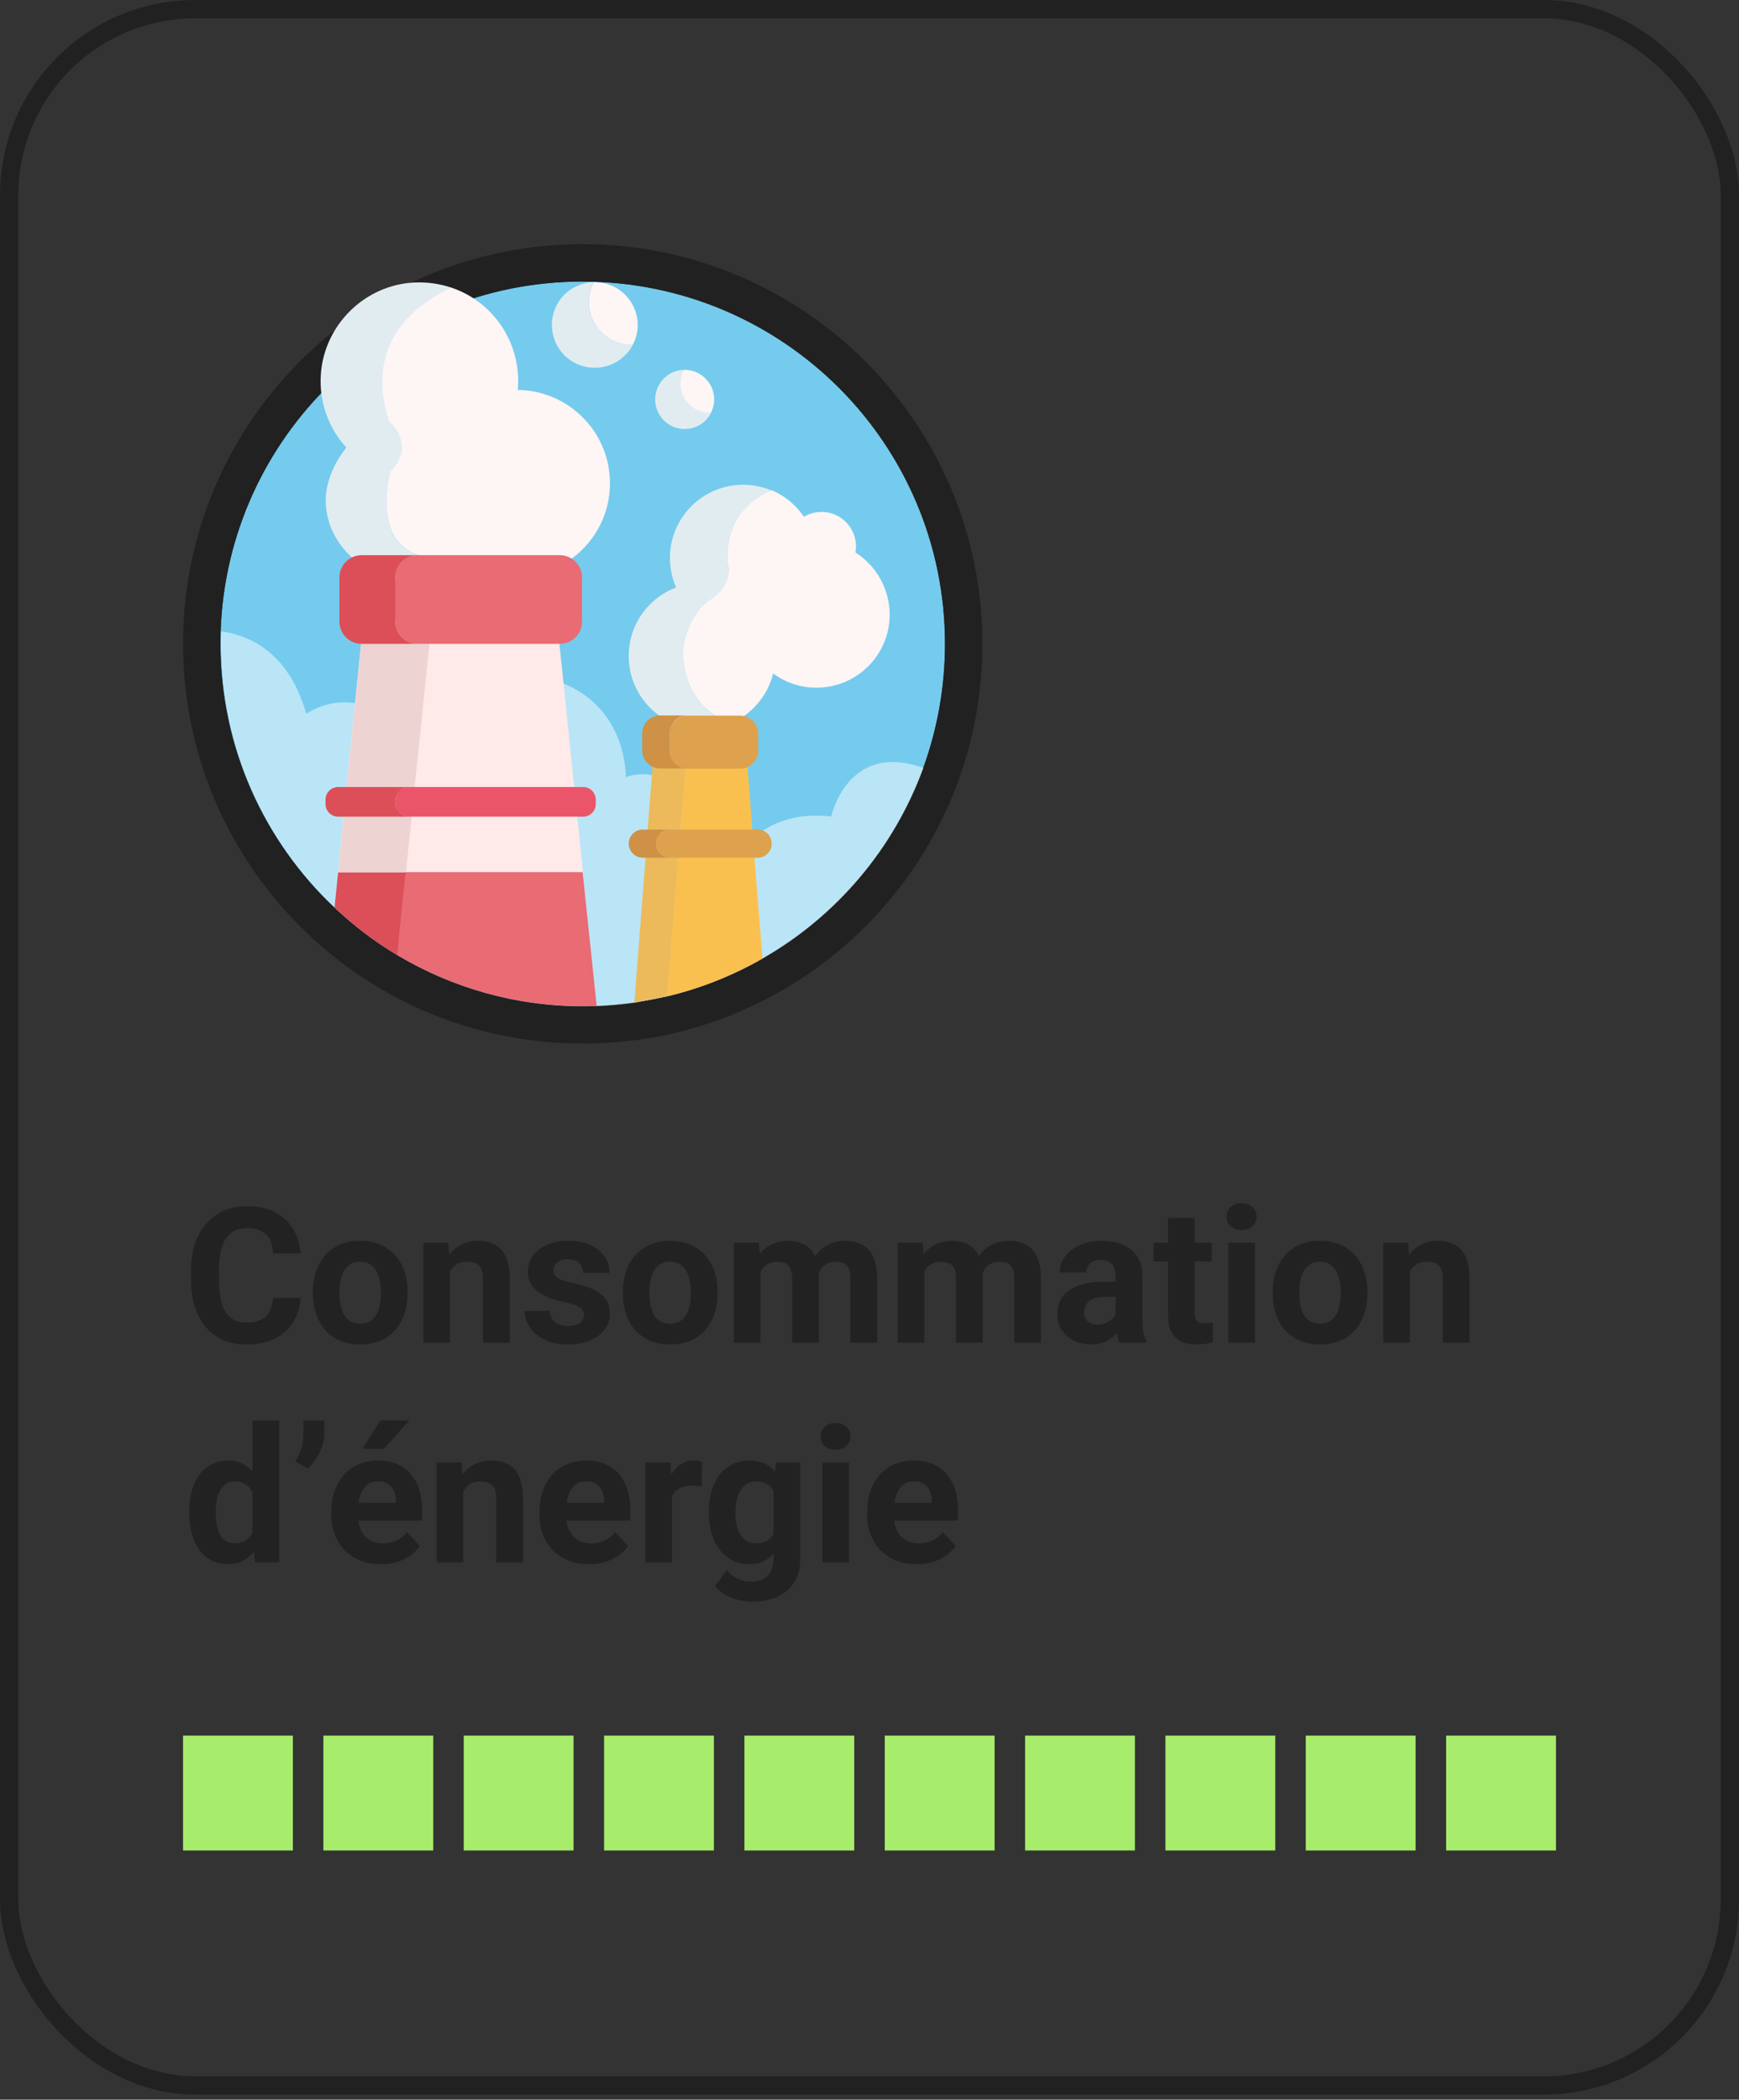 <svg width="285" height="344" viewBox="0 0 285 344" fill="none" xmlns="http://www.w3.org/2000/svg">
<rect x="0" y="0" width="285" height="344" fill="#333333" stroke="none"/>
<rect x="1.5" y="1.5" width="282" height="340.172" rx="30.5" stroke="#212121" stroke-width="3"/>
<path d="M154.872 105.484C154.872 112.608 153.613 119.456 151.31 125.812C146.489 139.078 137.062 150.101 124.963 157.041C120.142 159.805 114.861 161.923 109.303 163.244C107.553 163.674 105.741 164.011 103.929 164.257C101.903 164.533 99.845 164.718 97.757 164.81C97.02 164.84 96.253 164.84 95.485 164.84C84.369 164.84 73.96 161.77 65.055 156.457C61.339 154.247 57.9 151.606 54.768 148.658C43.314 137.849 36.129 122.496 36.129 105.484C36.129 104.778 36.129 104.103 36.16 103.396C37.265 71.584 63.396 46.128 95.454 46.128C128.31 46.159 154.872 72.72 154.872 105.484Z" fill="#74CBED"/>
<path fill-rule="evenodd" clip-rule="evenodd" d="M157.071 127.9L157.069 127.906C151.744 142.558 141.342 154.711 128.012 162.357L128.011 162.358C122.696 165.405 116.874 167.742 110.741 169.201C108.773 169.684 106.755 170.059 104.752 170.33C102.538 170.632 100.296 170.833 98.027 170.933L98.02 170.933L98.012 170.933C97.146 170.969 96.27 170.969 95.538 170.969H95.485C83.227 170.969 71.738 167.581 61.917 161.723C57.789 159.266 53.997 156.349 50.567 153.121L50.561 153.116C37.935 141.2 30 124.257 30 105.485L30 105.437C30 104.768 30 103.988 30.035 103.158C31.268 68.073 60.088 40 95.454 40H95.46C131.689 40.034 161 69.329 161 105.485C161 113.335 159.612 120.888 157.071 127.9ZM36.159 103.397C36.129 104.103 36.129 104.778 36.129 105.485C36.129 122.496 43.314 137.849 54.768 148.658C57.9 151.606 61.339 154.247 65.054 156.458C73.959 161.77 84.369 164.841 95.485 164.841C96.252 164.841 97.02 164.841 97.757 164.81C99.845 164.718 101.902 164.534 103.929 164.257C105.741 164.012 107.552 163.674 109.303 163.244C114.861 161.924 120.142 159.805 124.963 157.041C137.061 150.101 146.488 139.078 151.309 125.812C153.612 119.456 154.871 112.609 154.871 105.485C154.871 72.721 128.31 46.159 95.454 46.129C63.396 46.129 37.265 71.585 36.159 103.397Z" fill="#212121"/>
<path opacity="0.5" d="M109.333 163.244C114.891 161.923 120.142 159.805 124.994 157.041C137.092 150.132 146.488 139.078 151.34 125.812C138.873 121.36 136.232 133.765 136.232 133.765C131.289 133.213 127.696 134.349 125.055 136.068C124.472 136.437 123.95 136.867 123.458 137.297C122.291 138.31 121.401 139.446 120.725 140.521C119.159 142.947 118.668 145.065 118.668 145.065L115.966 140.521L113.202 135.884L111.728 133.428L110.961 132.138C110.408 128.76 108.627 127.44 106.877 127.01C104.727 126.488 102.547 127.317 102.547 127.317C102.547 127.317 102.916 116.324 92.383 111.994C90.51 111.227 88.299 110.674 85.689 110.428C78.842 109.784 73.406 111.411 69.599 113.284C65.484 115.311 63.273 117.644 63.273 117.644C61.554 116.232 59.834 115.495 58.207 115.219C53.754 114.42 50.192 116.938 50.192 116.938C47.521 107.603 41.809 104.256 36.251 103.427C36.221 104.133 36.221 104.809 36.221 105.515C36.221 122.527 43.375 137.88 54.829 148.689C57.961 151.637 61.4 154.277 65.146 156.488C74.051 161.801 84.43 164.871 95.577 164.871C96.344 164.871 97.081 164.841 97.849 164.841C99.937 164.779 101.994 164.564 104.021 164.288L109.333 163.244Z" fill="white"/>
<path d="M95.547 142.916H55.383L59.559 101.554H91.279L95.547 142.916Z" fill="#FFE9E9"/>
<path d="M97.787 164.81C97.05 164.841 96.282 164.841 95.514 164.841C84.398 164.841 73.989 161.77 65.084 156.458C65.483 152.65 65.975 147.952 66.466 142.885H95.484L97.787 164.81Z" fill="#E96B73"/>
<path d="M66.497 142.916C65.975 147.952 65.483 152.681 65.115 156.488C61.399 154.277 57.96 151.637 54.828 148.689L55.411 142.916H66.497Z" fill="#DC4F58"/>
<path d="M70.583 103.612C70.552 103.888 68.311 125.352 66.53 142.886H55.414L59.59 101.524H60.45L70.583 103.612Z" fill="#EED3D3"/>
<path d="M66.588 133.796H55.411C54.275 133.796 53.353 132.875 53.353 131.739V131.002C53.353 129.866 54.275 128.944 55.411 128.944H66.465C65.452 129.436 64.746 130.326 64.746 131.339C64.746 132.414 65.513 133.335 66.588 133.796Z" fill="#DC4F58"/>
<path d="M97.635 131.002V131.739C97.635 132.875 96.714 133.796 95.578 133.796H66.59C65.485 133.335 64.748 132.414 64.748 131.339C64.748 130.326 65.424 129.405 66.468 128.944H95.578C96.714 128.944 97.635 129.866 97.635 131.002Z" fill="#EA556A"/>
<path d="M126.528 80.397C125.084 79.783 123.488 79.415 121.799 79.415C115.166 79.415 109.793 84.788 109.793 91.421C109.793 93.14 110.161 94.768 110.806 96.242C106.261 97.961 103.037 102.322 103.037 107.48C103.037 114.113 108.411 119.487 115.043 119.487C116.671 119.487 118.206 119.18 119.619 118.596C118.82 118.258 117.991 117.829 117.193 117.276C111.451 113.499 111.911 106.467 111.911 106.467C111.911 106.467 112.188 103.304 114.092 100.602C114.706 99.742 115.473 98.913 116.456 98.238C117.531 97.531 118.237 96.764 118.667 96.027C119.496 94.676 119.465 93.448 119.342 92.772C119.25 92.158 119.158 91.513 119.189 90.899C119.404 84.051 124.04 81.349 126.528 80.397Z" fill="#E1ECF1"/>
<path d="M140.194 90.499C140.255 90.192 140.286 89.855 140.286 89.517C140.286 86.415 137.768 83.867 134.636 83.867C133.561 83.867 132.578 84.174 131.749 84.665C130.828 83.283 129.6 82.116 128.218 81.226C127.696 80.888 127.113 80.581 126.529 80.335C124.073 81.287 119.405 84.02 119.19 90.868C119.16 91.482 119.221 92.127 119.344 92.741C119.467 93.416 119.497 94.645 118.668 95.996C118.238 96.733 117.532 97.47 116.457 98.207C115.475 98.882 114.707 99.681 114.093 100.571C112.189 103.304 111.913 106.436 111.913 106.436C111.913 106.436 111.421 113.468 117.194 117.245C118.023 117.767 118.822 118.227 119.62 118.565C123.121 117.122 125.792 114.082 126.713 110.336C128.709 111.81 131.166 112.67 133.807 112.67C140.439 112.67 145.813 107.296 145.813 100.663C145.782 96.395 143.541 92.649 140.194 90.499Z" fill="#FEF5F5"/>
<path d="M124.963 157.041C120.142 159.805 114.861 161.924 109.303 163.244L111.114 140.521L111.483 135.915L111.667 133.458L112.281 125.935V125.905L112.496 123.08H122.322L122.507 125.659L123.305 135.915L123.397 137.327L123.643 140.552L124.963 157.041Z" fill="#FAC04F"/>
<path d="M109.333 163.244L111.144 140.521L111.513 135.884L111.697 133.458L112.311 125.905L112.526 123.08H111.666L109.732 123.233L107.091 123.479L106.938 125.628L106.845 127.01L106.139 135.884L105.801 140.521L103.959 164.257L109.333 163.244Z" fill="#ECBA5A"/>
<path d="M109.795 140.521H105.342C104.083 140.521 103.039 139.477 103.039 138.218C103.039 137.573 103.315 136.99 103.715 136.591C104.145 136.161 104.697 135.915 105.342 135.915H109.795C109.15 135.915 108.597 136.161 108.167 136.591C107.737 137.02 107.492 137.573 107.492 138.218C107.492 139.477 108.536 140.521 109.795 140.521Z" fill="#CE9145"/>
<path d="M126.469 138.218C126.469 138.863 126.224 139.446 125.794 139.845C125.364 140.275 124.811 140.521 124.166 140.521H109.826C108.567 140.521 107.523 139.477 107.523 138.218C107.523 137.573 107.769 136.989 108.199 136.59C108.629 136.16 109.182 135.915 109.826 135.915H124.166C125.425 135.884 126.469 136.928 126.469 138.218Z" fill="#DEA14E"/>
<path d="M112.679 125.904H108.196C106.568 125.904 105.248 124.584 105.248 122.957V120.162C105.248 118.535 106.568 117.214 108.196 117.214H112.679C111.052 117.214 109.731 118.535 109.731 120.162V122.957C109.731 124.584 111.052 125.904 112.679 125.904Z" fill="#CE9145"/>
<path d="M124.255 120.193V122.987C124.255 124.615 122.934 125.935 121.307 125.935H112.678C111.051 125.935 109.73 124.615 109.73 122.987V120.193C109.73 118.566 111.051 117.245 112.678 117.245H121.307C122.934 117.245 124.255 118.566 124.255 120.193Z" fill="#DEA14E"/>
<path d="M103.714 56.477C103.345 57.214 102.823 57.889 102.148 58.473C99.261 61.052 94.809 60.806 92.23 57.92C89.65 55.033 89.896 50.581 92.782 48.002C94.072 46.865 95.669 46.282 97.265 46.221C95.976 48.739 96.252 51.901 98.248 54.112C99.722 55.74 101.718 56.538 103.714 56.477Z" fill="#E1ECF1"/>
<path d="M102.733 48.585C104.728 50.827 105.036 53.989 103.715 56.477C101.719 56.538 99.723 55.74 98.28 54.143C96.284 51.901 95.977 48.739 97.297 46.252C99.293 46.19 101.289 46.958 102.733 48.585Z" fill="#FEF5F5"/>
<path d="M116.519 67.685C116.242 68.207 115.904 68.668 115.444 69.067C113.448 70.848 110.377 70.664 108.596 68.668C106.815 66.672 107 63.601 108.995 61.82C109.886 61.022 110.991 60.623 112.097 60.592C111.206 62.311 111.391 64.522 112.772 66.058C113.724 67.194 115.137 67.716 116.519 67.685Z" fill="#E1ECF1"/>
<path d="M115.812 62.219C117.194 63.754 117.409 65.934 116.488 67.685C115.106 67.716 113.724 67.194 112.742 66.057C111.36 64.522 111.145 62.342 112.066 60.592C113.448 60.561 114.83 61.114 115.812 62.219Z" fill="#FEF5F5"/>
<path d="M68.462 90.96C61.829 88.688 63.303 80.182 63.825 77.879C63.917 77.541 64.071 77.204 64.316 76.958C67.418 73.488 64.992 70.295 64.101 69.343C63.886 69.128 63.764 68.882 63.671 68.606C59.495 54.849 70.028 48.861 74.02 47.142C72.116 46.497 70.058 46.19 67.909 46.282C59.802 46.681 53.17 53.191 52.586 61.267C52.249 65.934 53.907 70.203 56.762 73.335C54.889 75.638 53.385 78.862 53.385 81.963C53.385 89.671 60.601 95.597 69.076 95.597C72.147 95.597 75.002 94.768 77.397 93.356C74.357 92.68 71.133 91.882 68.462 90.96Z" fill="#E1ECF1"/>
<path d="M84.859 63.877C84.89 63.417 84.921 62.925 84.921 62.434C84.921 56.016 81.205 50.458 75.77 47.848C75.187 47.572 74.573 47.326 73.959 47.111C69.967 48.862 59.434 54.849 63.61 68.575C63.641 68.729 63.703 68.882 63.764 69.036C63.764 69.036 63.917 69.159 64.132 69.435C64.132 69.435 64.132 69.435 64.163 69.466C64.194 69.496 64.225 69.527 64.255 69.558L64.286 69.589C64.317 69.619 64.347 69.65 64.378 69.681C64.378 69.711 64.409 69.711 64.409 69.742C64.439 69.773 64.47 69.804 64.501 69.834C64.532 69.865 64.532 69.865 64.562 69.896C64.593 69.926 64.624 69.988 64.654 70.019C64.654 70.049 64.685 70.049 64.685 70.08C64.777 70.203 64.869 70.326 64.962 70.479C64.962 70.51 64.992 70.51 64.992 70.54C65.023 70.602 65.054 70.633 65.084 70.694C65.115 70.725 65.115 70.755 65.146 70.786C65.176 70.848 65.207 70.878 65.238 70.94C65.238 70.97 65.269 71.001 65.269 71.032C65.299 71.093 65.33 71.155 65.33 71.185C65.33 71.216 65.361 71.247 65.361 71.278C65.391 71.339 65.422 71.431 65.453 71.492C65.453 71.492 65.453 71.523 65.484 71.523C65.514 71.615 65.545 71.707 65.576 71.799C65.576 71.83 65.606 71.861 65.606 71.892C65.637 71.953 65.637 72.014 65.668 72.107C65.668 72.137 65.698 72.168 65.698 72.199C65.698 72.26 65.729 72.322 65.729 72.383C65.729 72.414 65.729 72.444 65.76 72.506C65.76 72.567 65.791 72.629 65.791 72.69C65.791 72.721 65.791 72.751 65.791 72.813C65.791 72.905 65.791 72.966 65.821 73.058C65.821 73.089 65.821 73.12 65.821 73.151C65.821 73.243 65.821 73.365 65.821 73.458C65.821 73.488 65.821 73.519 65.821 73.55C65.821 73.642 65.821 73.703 65.791 73.795C65.791 73.826 65.791 73.888 65.791 73.918C65.791 73.98 65.76 74.072 65.76 74.133C65.76 74.164 65.729 74.225 65.729 74.256C65.729 74.317 65.698 74.41 65.668 74.471C65.668 74.502 65.637 74.563 65.637 74.594C65.606 74.686 65.576 74.747 65.545 74.839C65.545 74.87 65.514 74.901 65.514 74.932C65.484 75.054 65.422 75.177 65.361 75.3C65.361 75.331 65.33 75.331 65.33 75.362C65.269 75.454 65.238 75.576 65.177 75.668C65.146 75.699 65.115 75.761 65.115 75.791C65.054 75.883 65.023 75.945 64.962 76.037C64.931 76.068 64.9 76.129 64.869 76.16C64.808 76.252 64.747 76.313 64.716 76.406C64.685 76.436 64.654 76.498 64.624 76.528C64.562 76.62 64.501 76.682 64.409 76.774C64.378 76.805 64.347 76.866 64.317 76.897C64.194 77.02 64.102 77.142 63.979 77.265C63.979 77.265 63.917 77.48 63.825 77.849C63.303 80.152 61.829 88.657 68.462 90.93C71.164 91.851 74.358 92.649 77.398 93.294C77.613 93.171 77.797 93.049 78.012 92.926C80.038 93.908 82.28 94.461 84.675 94.461C93.12 94.461 99.967 87.613 99.967 79.169C99.967 70.786 93.212 64 84.859 63.877Z" fill="#FEF5F5"/>
<path d="M95.391 94.615V101.831C95.391 103.857 93.763 105.485 91.736 105.485H68.461C66.434 105.485 64.807 103.857 64.807 101.831V94.615C64.807 92.588 66.434 90.96 68.461 90.96H91.736C93.763 90.96 95.391 92.588 95.391 94.615Z" fill="#E96B73"/>
<path d="M68.462 105.485H59.281C57.254 105.485 55.627 103.857 55.627 101.831V94.615C55.627 92.588 57.254 90.96 59.281 90.96H68.462C66.436 90.96 64.808 92.588 64.808 94.615V101.831C64.778 103.857 66.436 105.485 68.462 105.485Z" fill="#DC4F58"/>
<path d="M44.743 212.658H49.269C49.178 214.142 48.77 215.458 48.043 216.609C47.327 217.759 46.322 218.657 45.031 219.303C43.749 219.949 42.205 220.272 40.399 220.272C38.986 220.272 37.72 220.03 36.6 219.545C35.48 219.051 34.521 218.345 33.724 217.426C32.937 216.508 32.336 215.398 31.922 214.096C31.509 212.794 31.302 211.336 31.302 209.722V208.193C31.302 206.578 31.514 205.12 31.938 203.818C32.371 202.507 32.987 201.391 33.784 200.473C34.592 199.555 35.555 198.848 36.675 198.354C37.795 197.86 39.047 197.612 40.429 197.612C42.266 197.612 43.815 197.945 45.076 198.611C46.348 199.277 47.331 200.196 48.028 201.366C48.734 202.537 49.158 203.869 49.299 205.362H44.758C44.708 204.474 44.531 203.722 44.228 203.107C43.926 202.481 43.467 202.012 42.851 201.699C42.246 201.376 41.438 201.215 40.429 201.215C39.672 201.215 39.011 201.356 38.446 201.639C37.881 201.921 37.407 202.35 37.023 202.925C36.64 203.5 36.352 204.227 36.161 205.105C35.979 205.973 35.888 206.992 35.888 208.163V209.722C35.888 210.862 35.974 211.866 36.145 212.734C36.317 213.592 36.579 214.318 36.933 214.914C37.296 215.499 37.76 215.943 38.325 216.246C38.9 216.538 39.592 216.685 40.399 216.685C41.347 216.685 42.13 216.533 42.745 216.23C43.361 215.928 43.83 215.479 44.153 214.883C44.486 214.288 44.683 213.546 44.743 212.658ZM51.282 211.947V211.629C51.282 210.428 51.454 209.323 51.797 208.314C52.14 207.295 52.639 206.412 53.295 205.665C53.951 204.918 54.759 204.338 55.717 203.924C56.676 203.5 57.776 203.289 59.017 203.289C60.258 203.289 61.363 203.5 62.332 203.924C63.301 204.338 64.113 204.918 64.769 205.665C65.435 206.412 65.94 207.295 66.283 208.314C66.626 209.323 66.797 210.428 66.797 211.629V211.947C66.797 213.138 66.626 214.243 66.283 215.262C65.94 216.271 65.435 217.154 64.769 217.911C64.113 218.657 63.306 219.238 62.347 219.651C61.389 220.065 60.289 220.272 59.047 220.272C57.806 220.272 56.701 220.065 55.732 219.651C54.774 219.238 53.961 218.657 53.295 217.911C52.639 217.154 52.14 216.271 51.797 215.262C51.454 214.243 51.282 213.138 51.282 211.947ZM55.642 211.629V211.947C55.642 212.633 55.702 213.274 55.823 213.869C55.944 214.465 56.136 214.989 56.398 215.443C56.671 215.887 57.024 216.236 57.458 216.488C57.892 216.74 58.422 216.866 59.047 216.866C59.653 216.866 60.172 216.74 60.606 216.488C61.04 216.236 61.389 215.887 61.651 215.443C61.913 214.989 62.105 214.465 62.226 213.869C62.357 213.274 62.423 212.633 62.423 211.947V211.629C62.423 210.963 62.357 210.337 62.226 209.752C62.105 209.157 61.908 208.632 61.636 208.178C61.373 207.714 61.025 207.35 60.591 207.088C60.157 206.826 59.633 206.694 59.017 206.694C58.401 206.694 57.877 206.826 57.443 207.088C57.019 207.35 56.671 207.714 56.398 208.178C56.136 208.632 55.944 209.157 55.823 209.752C55.702 210.337 55.642 210.963 55.642 211.629ZM73.745 207.088V219.969H69.386V203.591H73.473L73.745 207.088ZM73.109 211.205H71.929C71.929 209.994 72.085 208.904 72.398 207.936C72.711 206.957 73.15 206.124 73.715 205.438C74.28 204.742 74.951 204.212 75.728 203.849C76.515 203.475 77.393 203.289 78.362 203.289C79.129 203.289 79.83 203.4 80.466 203.622C81.102 203.844 81.647 204.197 82.101 204.681C82.565 205.166 82.918 205.806 83.16 206.604C83.412 207.401 83.539 208.375 83.539 209.525V219.969H79.149V209.51C79.149 208.783 79.048 208.218 78.846 207.814C78.644 207.411 78.347 207.128 77.953 206.967C77.57 206.795 77.095 206.709 76.53 206.709C75.945 206.709 75.435 206.826 75.001 207.058C74.578 207.29 74.224 207.613 73.942 208.026C73.669 208.43 73.463 208.904 73.321 209.449C73.18 209.994 73.109 210.579 73.109 211.205ZM95.709 215.443C95.709 215.131 95.618 214.848 95.436 214.596C95.254 214.343 94.916 214.111 94.422 213.899C93.938 213.677 93.236 213.476 92.318 213.294C91.49 213.112 90.718 212.885 90.002 212.613C89.296 212.33 88.68 211.992 88.155 211.599C87.641 211.205 87.237 210.741 86.944 210.206C86.652 209.661 86.505 209.041 86.505 208.344C86.505 207.658 86.652 207.012 86.944 206.407C87.247 205.801 87.676 205.266 88.231 204.802C88.796 204.328 89.482 203.96 90.29 203.697C91.107 203.425 92.025 203.289 93.044 203.289C94.467 203.289 95.688 203.516 96.707 203.97C97.737 204.424 98.524 205.049 99.069 205.847C99.624 206.634 99.901 207.532 99.901 208.541H95.542C95.542 208.117 95.451 207.739 95.269 207.406C95.098 207.063 94.826 206.795 94.452 206.604C94.089 206.402 93.615 206.301 93.029 206.301C92.545 206.301 92.126 206.387 91.773 206.558C91.42 206.72 91.147 206.942 90.956 207.224C90.774 207.497 90.683 207.799 90.683 208.132C90.683 208.385 90.734 208.612 90.835 208.813C90.945 209.005 91.122 209.182 91.364 209.343C91.606 209.505 91.919 209.656 92.303 209.797C92.696 209.929 93.181 210.05 93.756 210.161C94.936 210.403 95.991 210.721 96.919 211.114C97.848 211.498 98.585 212.022 99.129 212.688C99.674 213.344 99.947 214.207 99.947 215.277C99.947 216.003 99.785 216.669 99.462 217.275C99.139 217.88 98.675 218.41 98.07 218.864C97.464 219.308 96.738 219.656 95.89 219.909C95.053 220.151 94.109 220.272 93.06 220.272C91.536 220.272 90.244 220 89.185 219.455C88.135 218.91 87.338 218.218 86.793 217.381C86.258 216.533 85.991 215.665 85.991 214.777H90.123C90.143 215.373 90.295 215.852 90.577 216.215C90.87 216.579 91.238 216.841 91.682 217.002C92.136 217.164 92.626 217.245 93.15 217.245C93.716 217.245 94.185 217.169 94.558 217.018C94.931 216.856 95.214 216.644 95.406 216.382C95.608 216.109 95.709 215.797 95.709 215.443ZM102.081 211.947V211.629C102.081 210.428 102.253 209.323 102.596 208.314C102.939 207.295 103.438 206.412 104.094 205.665C104.75 204.918 105.557 204.338 106.516 203.924C107.475 203.5 108.575 203.289 109.816 203.289C111.057 203.289 112.162 203.5 113.131 203.924C114.1 204.338 114.912 204.918 115.568 205.665C116.234 206.412 116.738 207.295 117.082 208.314C117.425 209.323 117.596 210.428 117.596 211.629V211.947C117.596 213.138 117.425 214.243 117.082 215.262C116.738 216.271 116.234 217.154 115.568 217.911C114.912 218.657 114.105 219.238 113.146 219.651C112.187 220.065 111.087 220.272 109.846 220.272C108.605 220.272 107.5 220.065 106.531 219.651C105.573 219.238 104.76 218.657 104.094 217.911C103.438 217.154 102.939 216.271 102.596 215.262C102.253 214.243 102.081 213.138 102.081 211.947ZM106.44 211.629V211.947C106.44 212.633 106.501 213.274 106.622 213.869C106.743 214.465 106.935 214.989 107.197 215.443C107.47 215.887 107.823 216.236 108.257 216.488C108.691 216.74 109.221 216.866 109.846 216.866C110.452 216.866 110.971 216.74 111.405 216.488C111.839 216.236 112.187 215.887 112.45 215.443C112.712 214.989 112.904 214.465 113.025 213.869C113.156 213.274 113.222 212.633 113.222 211.947V211.629C113.222 210.963 113.156 210.337 113.025 209.752C112.904 209.157 112.707 208.632 112.435 208.178C112.172 207.714 111.824 207.35 111.39 207.088C110.956 206.826 110.431 206.694 109.816 206.694C109.2 206.694 108.676 206.826 108.242 207.088C107.818 207.35 107.47 207.714 107.197 208.178C106.935 208.632 106.743 209.157 106.622 209.752C106.501 210.337 106.44 210.963 106.44 211.629ZM124.635 206.982V219.969H120.26V203.591H124.362L124.635 206.982ZM124.029 211.205H122.818C122.818 210.065 122.955 209.015 123.227 208.057C123.51 207.088 123.918 206.25 124.453 205.544C124.998 204.827 125.669 204.272 126.466 203.879C127.264 203.485 128.187 203.289 129.236 203.289C129.963 203.289 130.629 203.4 131.234 203.622C131.84 203.833 132.36 204.172 132.793 204.636C133.237 205.09 133.581 205.685 133.823 206.422C134.065 207.148 134.186 208.021 134.186 209.041V219.969H129.827V209.525C129.827 208.778 129.726 208.203 129.524 207.799C129.322 207.396 129.035 207.113 128.661 206.952C128.298 206.79 127.859 206.709 127.344 206.709C126.779 206.709 126.285 206.826 125.861 207.058C125.447 207.29 125.104 207.613 124.832 208.026C124.559 208.43 124.357 208.904 124.226 209.449C124.095 209.994 124.029 210.579 124.029 211.205ZM133.777 210.706L132.218 210.902C132.218 209.833 132.349 208.839 132.612 207.92C132.884 207.002 133.283 206.195 133.808 205.499C134.342 204.802 135.003 204.262 135.791 203.879C136.578 203.485 137.486 203.289 138.515 203.289C139.302 203.289 140.019 203.405 140.665 203.637C141.31 203.859 141.86 204.217 142.314 204.711C142.779 205.196 143.132 205.832 143.374 206.619C143.626 207.406 143.752 208.369 143.752 209.51V219.969H139.378V209.51C139.378 208.753 139.277 208.178 139.075 207.784C138.883 207.381 138.601 207.103 138.228 206.952C137.864 206.79 137.43 206.709 136.926 206.709C136.401 206.709 135.942 206.815 135.548 207.027C135.155 207.229 134.827 207.512 134.564 207.875C134.302 208.238 134.105 208.662 133.974 209.146C133.843 209.621 133.777 210.14 133.777 210.706ZM151.487 206.982V219.969H147.113V203.591H151.215L151.487 206.982ZM150.882 211.205H149.671C149.671 210.065 149.807 209.015 150.08 208.057C150.362 207.088 150.771 206.25 151.306 205.544C151.851 204.827 152.522 204.272 153.319 203.879C154.116 203.485 155.039 203.289 156.089 203.289C156.815 203.289 157.481 203.4 158.087 203.622C158.692 203.833 159.212 204.172 159.646 204.636C160.09 205.09 160.433 205.685 160.675 206.422C160.917 207.148 161.039 208.021 161.039 209.041V219.969H156.679V209.525C156.679 208.778 156.578 208.203 156.376 207.799C156.175 207.396 155.887 207.113 155.514 206.952C155.15 206.79 154.711 206.709 154.197 206.709C153.632 206.709 153.137 206.826 152.713 207.058C152.3 207.29 151.957 207.613 151.684 208.026C151.412 208.43 151.21 208.904 151.079 209.449C150.947 209.994 150.882 210.579 150.882 211.205ZM160.63 210.706L159.071 210.902C159.071 209.833 159.202 208.839 159.464 207.92C159.737 207.002 160.135 206.195 160.66 205.499C161.195 204.802 161.856 204.262 162.643 203.879C163.43 203.485 164.338 203.289 165.368 203.289C166.155 203.289 166.871 203.405 167.517 203.637C168.163 203.859 168.713 204.217 169.167 204.711C169.631 205.196 169.984 205.832 170.227 206.619C170.479 207.406 170.605 208.369 170.605 209.51V219.969H166.23V209.51C166.23 208.753 166.13 208.178 165.928 207.784C165.736 207.381 165.453 207.103 165.08 206.952C164.717 206.79 164.283 206.709 163.778 206.709C163.254 206.709 162.794 206.815 162.401 207.027C162.007 207.229 161.679 207.512 161.417 207.875C161.155 208.238 160.958 208.662 160.827 209.146C160.695 209.621 160.63 210.14 160.63 210.706ZM182.82 216.276V208.98C182.82 208.455 182.735 208.006 182.563 207.633C182.391 207.249 182.124 206.952 181.761 206.74C181.408 206.528 180.948 206.422 180.383 206.422C179.899 206.422 179.48 206.508 179.127 206.679C178.774 206.841 178.501 207.078 178.31 207.391C178.118 207.693 178.022 208.052 178.022 208.465H173.663C173.663 207.769 173.824 207.108 174.147 206.482C174.47 205.857 174.939 205.307 175.555 204.833C176.17 204.348 176.902 203.97 177.75 203.697C178.607 203.425 179.566 203.289 180.625 203.289C181.897 203.289 183.027 203.5 184.016 203.924C185.005 204.348 185.782 204.984 186.347 205.832C186.922 206.679 187.21 207.739 187.21 209.01V216.019C187.21 216.917 187.265 217.653 187.376 218.229C187.487 218.794 187.649 219.288 187.861 219.712V219.969H183.456C183.244 219.525 183.083 218.97 182.972 218.304C182.871 217.628 182.82 216.952 182.82 216.276ZM183.396 209.994L183.426 212.461H180.989C180.414 212.461 179.914 212.527 179.49 212.658C179.066 212.789 178.718 212.976 178.446 213.218C178.173 213.45 177.972 213.723 177.84 214.036C177.719 214.348 177.659 214.692 177.659 215.065C177.659 215.438 177.744 215.776 177.916 216.079C178.088 216.372 178.335 216.604 178.658 216.775C178.981 216.937 179.359 217.018 179.793 217.018C180.449 217.018 181.019 216.886 181.503 216.624C181.988 216.362 182.361 216.039 182.624 215.655C182.896 215.272 183.037 214.909 183.047 214.565L184.198 216.412C184.036 216.826 183.814 217.255 183.532 217.699C183.259 218.143 182.911 218.562 182.487 218.955C182.063 219.339 181.554 219.656 180.958 219.909C180.363 220.151 179.657 220.272 178.839 220.272C177.8 220.272 176.856 220.065 176.009 219.651C175.171 219.228 174.505 218.647 174.011 217.911C173.526 217.164 173.284 216.316 173.284 215.368C173.284 214.51 173.446 213.748 173.769 213.082C174.091 212.416 174.566 211.856 175.191 211.402C175.827 210.938 176.619 210.59 177.568 210.357C178.516 210.115 179.616 209.994 180.868 209.994H183.396ZM198.593 203.591V206.679H189.057V203.591H198.593ZM191.418 199.55H195.777V215.035C195.777 215.509 195.838 215.872 195.959 216.125C196.09 216.377 196.282 216.553 196.534 216.654C196.786 216.745 197.104 216.791 197.488 216.791C197.76 216.791 198.002 216.78 198.214 216.76C198.436 216.73 198.623 216.7 198.774 216.669L198.79 219.878C198.416 220 198.013 220.095 197.579 220.166C197.145 220.237 196.665 220.272 196.141 220.272C195.182 220.272 194.344 220.116 193.628 219.803C192.922 219.48 192.377 218.965 191.993 218.259C191.61 217.552 191.418 216.624 191.418 215.474V199.55ZM205.677 203.591V219.969H201.302V203.591H205.677ZM201.03 199.323C201.03 198.687 201.252 198.162 201.696 197.749C202.14 197.335 202.735 197.128 203.482 197.128C204.219 197.128 204.809 197.335 205.253 197.749C205.707 198.162 205.934 198.687 205.934 199.323C205.934 199.958 205.707 200.483 205.253 200.897C204.809 201.311 204.219 201.518 203.482 201.518C202.735 201.518 202.14 201.311 201.696 200.897C201.252 200.483 201.03 199.958 201.03 199.323ZM208.583 211.947V211.629C208.583 210.428 208.755 209.323 209.098 208.314C209.441 207.295 209.94 206.412 210.596 205.665C211.252 204.918 212.059 204.338 213.018 203.924C213.977 203.5 215.077 203.289 216.318 203.289C217.559 203.289 218.664 203.5 219.633 203.924C220.602 204.338 221.414 204.918 222.07 205.665C222.736 206.412 223.24 207.295 223.583 208.314C223.927 209.323 224.098 210.428 224.098 211.629V211.947C224.098 213.138 223.927 214.243 223.583 215.262C223.24 216.271 222.736 217.154 222.07 217.911C221.414 218.657 220.607 219.238 219.648 219.651C218.689 220.065 217.589 220.272 216.348 220.272C215.107 220.272 214.002 220.065 213.033 219.651C212.075 219.238 211.262 218.657 210.596 217.911C209.94 217.154 209.441 216.271 209.098 215.262C208.755 214.243 208.583 213.138 208.583 211.947ZM212.942 211.629V211.947C212.942 212.633 213.003 213.274 213.124 213.869C213.245 214.465 213.437 214.989 213.699 215.443C213.972 215.887 214.325 216.236 214.759 216.488C215.193 216.74 215.722 216.866 216.348 216.866C216.954 216.866 217.473 216.74 217.907 216.488C218.341 216.236 218.689 215.887 218.952 215.443C219.214 214.989 219.406 214.465 219.527 213.869C219.658 213.274 219.724 212.633 219.724 211.947V211.629C219.724 210.963 219.658 210.337 219.527 209.752C219.406 209.157 219.209 208.632 218.937 208.178C218.674 207.714 218.326 207.35 217.892 207.088C217.458 206.826 216.933 206.694 216.318 206.694C215.702 206.694 215.178 206.826 214.744 207.088C214.32 207.35 213.972 207.714 213.699 208.178C213.437 208.632 213.245 209.157 213.124 209.752C213.003 210.337 212.942 210.963 212.942 211.629ZM231.046 207.088V219.969H226.687V203.591H230.773L231.046 207.088ZM230.41 211.205H229.229C229.229 209.994 229.386 208.904 229.699 207.936C230.012 206.957 230.451 206.124 231.016 205.438C231.581 204.742 232.252 204.212 233.029 203.849C233.816 203.475 234.694 203.289 235.663 203.289C236.43 203.289 237.131 203.4 237.767 203.622C238.402 203.844 238.947 204.197 239.401 204.681C239.866 205.166 240.219 205.806 240.461 206.604C240.713 207.401 240.839 208.375 240.839 209.525V219.969H236.45V209.51C236.45 208.783 236.349 208.218 236.147 207.814C235.945 207.411 235.647 207.128 235.254 206.967C234.87 206.795 234.396 206.709 233.831 206.709C233.246 206.709 232.736 206.826 232.302 207.058C231.878 207.29 231.525 207.613 231.243 208.026C230.97 208.43 230.763 208.904 230.622 209.449C230.481 209.994 230.41 210.579 230.41 211.205ZM41.368 252.397V232.719H45.757V255.969H41.807L41.368 252.397ZM31.014 247.977V247.659C31.014 246.408 31.155 245.273 31.438 244.253C31.721 243.224 32.134 242.341 32.679 241.604C33.224 240.868 33.895 240.298 34.692 239.894C35.49 239.49 36.398 239.289 37.417 239.289C38.376 239.289 39.213 239.49 39.93 239.894C40.656 240.298 41.272 240.873 41.776 241.62C42.291 242.356 42.705 243.229 43.018 244.238C43.33 245.237 43.557 246.332 43.699 247.523V248.219C43.557 249.36 43.33 250.419 43.018 251.398C42.705 252.377 42.291 253.235 41.776 253.971C41.272 254.698 40.656 255.263 39.93 255.667C39.203 256.07 38.355 256.272 37.387 256.272C36.367 256.272 35.459 256.065 34.662 255.651C33.875 255.238 33.209 254.657 32.664 253.911C32.129 253.164 31.721 252.286 31.438 251.277C31.155 250.268 31.014 249.168 31.014 247.977ZM35.373 247.659V247.977C35.373 248.653 35.424 249.284 35.525 249.869C35.636 250.454 35.812 250.974 36.055 251.428C36.307 251.872 36.63 252.22 37.023 252.473C37.427 252.715 37.916 252.836 38.492 252.836C39.238 252.836 39.854 252.669 40.338 252.336C40.823 251.993 41.191 251.524 41.443 250.929C41.706 250.333 41.857 249.647 41.898 248.87V246.887C41.867 246.251 41.776 245.681 41.625 245.177C41.484 244.662 41.272 244.223 40.989 243.86C40.717 243.497 40.374 243.214 39.96 243.012C39.556 242.81 39.077 242.709 38.522 242.709C37.957 242.709 37.472 242.841 37.069 243.103C36.665 243.355 36.337 243.703 36.085 244.147C35.843 244.591 35.661 245.116 35.54 245.722C35.429 246.317 35.373 246.963 35.373 247.659ZM53.144 232.719V235.02C53.144 235.676 53.018 236.352 52.766 237.048C52.523 237.745 52.196 238.406 51.782 239.031C51.368 239.647 50.914 240.172 50.419 240.605L48.376 239.425C48.749 238.829 49.067 238.184 49.33 237.487C49.592 236.781 49.723 235.964 49.723 235.035V232.719H53.144ZM62.453 256.272C61.182 256.272 60.041 256.07 59.032 255.667C58.023 255.253 57.165 254.683 56.459 253.956C55.763 253.229 55.228 252.387 54.855 251.428C54.481 250.459 54.294 249.43 54.294 248.34V247.735C54.294 246.494 54.471 245.358 54.824 244.329C55.177 243.3 55.682 242.407 56.338 241.65C57.004 240.893 57.811 240.313 58.76 239.909C59.708 239.495 60.778 239.289 61.969 239.289C63.129 239.289 64.159 239.48 65.057 239.864C65.955 240.247 66.707 240.792 67.312 241.499C67.928 242.205 68.392 243.053 68.705 244.042C69.017 245.02 69.174 246.11 69.174 247.311V249.127H56.156V246.221H64.89V245.888C64.89 245.283 64.779 244.743 64.557 244.269C64.345 243.784 64.022 243.401 63.588 243.118C63.154 242.836 62.599 242.694 61.923 242.694C61.348 242.694 60.854 242.82 60.44 243.073C60.026 243.325 59.688 243.678 59.426 244.132C59.173 244.586 58.982 245.121 58.851 245.737C58.73 246.342 58.669 247.008 58.669 247.735V248.34C58.669 248.996 58.76 249.602 58.941 250.157C59.133 250.712 59.401 251.191 59.744 251.595C60.097 251.998 60.521 252.311 61.015 252.533C61.52 252.755 62.09 252.866 62.726 252.866C63.513 252.866 64.244 252.715 64.92 252.412C65.607 252.099 66.197 251.63 66.691 251.004L68.811 253.305C68.467 253.8 67.998 254.274 67.403 254.728C66.817 255.182 66.111 255.556 65.284 255.848C64.456 256.131 63.513 256.272 62.453 256.272ZM59.38 237.366L62.347 232.704H67.085L62.922 237.366H59.38ZM75.925 243.088V255.969H71.565V239.591H75.652L75.925 243.088ZM75.289 247.205H74.108C74.108 245.994 74.265 244.904 74.578 243.936C74.891 242.957 75.329 242.124 75.894 241.438C76.46 240.742 77.131 240.212 77.908 239.849C78.695 239.475 79.573 239.289 80.541 239.289C81.308 239.289 82.01 239.4 82.645 239.622C83.281 239.844 83.826 240.197 84.28 240.681C84.745 241.166 85.098 241.806 85.34 242.604C85.592 243.401 85.718 244.375 85.718 245.525V255.969H81.329V245.51C81.329 244.783 81.228 244.218 81.026 243.814C80.824 243.411 80.526 243.128 80.133 242.967C79.749 242.795 79.275 242.709 78.71 242.709C78.125 242.709 77.615 242.826 77.181 243.058C76.757 243.29 76.404 243.613 76.122 244.026C75.849 244.43 75.642 244.904 75.501 245.449C75.36 245.994 75.289 246.579 75.289 247.205ZM96.571 256.272C95.3 256.272 94.159 256.07 93.15 255.667C92.141 255.253 91.284 254.683 90.577 253.956C89.881 253.229 89.346 252.387 88.973 251.428C88.599 250.459 88.413 249.43 88.413 248.34V247.735C88.413 246.494 88.589 245.358 88.942 244.329C89.296 243.3 89.8 242.407 90.456 241.65C91.122 240.893 91.929 240.313 92.878 239.909C93.826 239.495 94.896 239.289 96.087 239.289C97.247 239.289 98.277 239.48 99.175 239.864C100.073 240.247 100.825 240.792 101.43 241.499C102.046 242.205 102.51 243.053 102.823 244.042C103.136 245.02 103.292 246.11 103.292 247.311V249.127H90.274V246.221H99.008V245.888C99.008 245.283 98.897 244.743 98.675 244.269C98.463 243.784 98.141 243.401 97.707 243.118C97.273 242.836 96.718 242.694 96.041 242.694C95.466 242.694 94.972 242.82 94.558 243.073C94.144 243.325 93.806 243.678 93.544 244.132C93.292 244.586 93.1 245.121 92.969 245.737C92.848 246.342 92.787 247.008 92.787 247.735V248.34C92.787 248.996 92.878 249.602 93.06 250.157C93.251 250.712 93.519 251.191 93.862 251.595C94.215 251.998 94.639 252.311 95.133 252.533C95.638 252.755 96.208 252.866 96.844 252.866C97.631 252.866 98.362 252.715 99.039 252.412C99.725 252.099 100.315 251.63 100.81 251.004L102.929 253.305C102.586 253.8 102.116 254.274 101.521 254.728C100.936 255.182 100.229 255.556 99.402 255.848C98.574 256.131 97.631 256.272 96.571 256.272ZM110.134 243.164V255.969H105.774V239.591H109.876L110.134 243.164ZM115.068 239.485L114.993 243.527C114.781 243.497 114.523 243.471 114.221 243.451C113.928 243.421 113.661 243.406 113.418 243.406C112.803 243.406 112.268 243.486 111.814 243.648C111.37 243.799 110.997 244.026 110.694 244.329C110.401 244.632 110.179 245 110.028 245.434C109.887 245.868 109.806 246.362 109.786 246.917L108.908 246.645C108.908 245.585 109.014 244.612 109.226 243.724C109.438 242.826 109.745 242.043 110.149 241.377C110.563 240.711 111.067 240.197 111.663 239.833C112.258 239.47 112.939 239.289 113.706 239.289C113.948 239.289 114.195 239.309 114.448 239.349C114.7 239.379 114.907 239.425 115.068 239.485ZM127.193 239.591H131.144V255.424C131.144 256.918 130.811 258.184 130.145 259.224C129.489 260.273 128.57 261.065 127.39 261.6C126.209 262.145 124.837 262.417 123.272 262.417C122.586 262.417 121.86 262.327 121.093 262.145C120.336 261.963 119.609 261.681 118.913 261.297C118.227 260.914 117.652 260.43 117.188 259.844L119.11 257.271C119.614 257.856 120.2 258.31 120.866 258.633C121.532 258.966 122.268 259.133 123.076 259.133C123.863 259.133 124.529 258.986 125.074 258.694C125.619 258.411 126.037 257.993 126.33 257.438C126.623 256.893 126.769 256.232 126.769 255.455V243.375L127.193 239.591ZM116.173 247.977V247.659C116.173 246.408 116.325 245.273 116.627 244.253C116.94 243.224 117.379 242.341 117.944 241.604C118.52 240.868 119.216 240.298 120.033 239.894C120.851 239.49 121.774 239.289 122.803 239.289C123.893 239.289 124.806 239.49 125.543 239.894C126.28 240.298 126.885 240.873 127.359 241.62C127.834 242.356 128.202 243.229 128.464 244.238C128.737 245.237 128.949 246.332 129.1 247.523V248.219C128.949 249.36 128.722 250.419 128.419 251.398C128.116 252.377 127.718 253.235 127.223 253.971C126.729 254.698 126.113 255.263 125.376 255.667C124.65 256.07 123.782 256.272 122.773 256.272C121.764 256.272 120.851 256.065 120.033 255.651C119.226 255.238 118.535 254.657 117.959 253.911C117.384 253.164 116.94 252.286 116.627 251.277C116.325 250.268 116.173 249.168 116.173 247.977ZM120.533 247.659V247.977C120.533 248.653 120.598 249.284 120.729 249.869C120.861 250.454 121.062 250.974 121.335 251.428C121.618 251.872 121.966 252.22 122.379 252.473C122.803 252.715 123.303 252.836 123.878 252.836C124.675 252.836 125.326 252.669 125.831 252.336C126.335 251.993 126.714 251.524 126.966 250.929C127.218 250.333 127.364 249.647 127.405 248.87V246.887C127.385 246.251 127.299 245.681 127.147 245.177C126.996 244.662 126.784 244.223 126.512 243.86C126.239 243.497 125.886 243.214 125.452 243.012C125.018 242.81 124.504 242.709 123.908 242.709C123.333 242.709 122.833 242.841 122.41 243.103C121.996 243.355 121.648 243.703 121.365 244.147C121.093 244.591 120.886 245.116 120.745 245.722C120.603 246.317 120.533 246.963 120.533 247.659ZM139.136 239.591V255.969H134.761V239.591H139.136ZM134.489 235.323C134.489 234.687 134.711 234.162 135.155 233.749C135.599 233.335 136.194 233.128 136.941 233.128C137.678 233.128 138.268 233.335 138.712 233.749C139.166 234.162 139.393 234.687 139.393 235.323C139.393 235.958 139.166 236.483 138.712 236.897C138.268 237.311 137.678 237.518 136.941 237.518C136.194 237.518 135.599 237.311 135.155 236.897C134.711 236.483 134.489 235.958 134.489 235.323ZM150.276 256.272C149.005 256.272 147.865 256.07 146.855 255.667C145.846 255.253 144.989 254.683 144.282 253.956C143.586 253.229 143.051 252.387 142.678 251.428C142.304 250.459 142.118 249.43 142.118 248.34V247.735C142.118 246.494 142.294 245.358 142.647 244.329C143.001 243.3 143.505 242.407 144.161 241.65C144.827 240.893 145.634 240.313 146.583 239.909C147.532 239.495 148.601 239.289 149.792 239.289C150.952 239.289 151.982 239.48 152.88 239.864C153.778 240.247 154.53 240.792 155.135 241.499C155.751 242.205 156.215 243.053 156.528 244.042C156.841 245.02 156.997 246.11 156.997 247.311V249.127H143.979V246.221H152.713V245.888C152.713 245.283 152.602 244.743 152.38 244.269C152.168 243.784 151.846 243.401 151.412 243.118C150.978 242.836 150.423 242.694 149.747 242.694C149.171 242.694 148.677 242.82 148.263 243.073C147.849 243.325 147.511 243.678 147.249 244.132C146.997 244.586 146.805 245.121 146.674 245.737C146.553 246.342 146.492 247.008 146.492 247.735V248.34C146.492 248.996 146.583 249.602 146.765 250.157C146.956 250.712 147.224 251.191 147.567 251.595C147.92 251.998 148.344 252.311 148.838 252.533C149.343 252.755 149.913 252.866 150.549 252.866C151.336 252.866 152.068 252.715 152.744 252.412C153.43 252.099 154.02 251.63 154.515 251.004L156.634 253.305C156.291 253.8 155.821 254.274 155.226 254.728C154.641 255.182 153.934 255.556 153.107 255.848C152.279 256.131 151.336 256.272 150.276 256.272Z" fill="#222222"/>
<rect x="30" y="284.355" width="18" height="18.817" fill="#A8EC6C"/>
<rect x="53" y="284.355" width="18" height="18.817" fill="#A8EC6C"/>
<rect x="76" y="284.355" width="18" height="18.817" fill="#A8EC6C"/>
<rect x="99" y="284.355" width="18" height="18.817" fill="#A8EC6C"/>
<rect x="122" y="284.355" width="18" height="18.817" fill="#A8EC6C"/>
<rect x="145" y="284.355" width="18" height="18.817" fill="#A8EC6C"/>
<rect x="168" y="284.355" width="18" height="18.817" fill="#A8EC6C"/>
<rect x="191" y="284.355" width="18" height="18.817" fill="#A8EC6C"/>
<rect x="214" y="284.355" width="18" height="18.817" fill="#A8EC6C"/>
<rect x="237" y="284.355" width="18" height="18.817" fill="#A8EC6C"/>
</svg>
